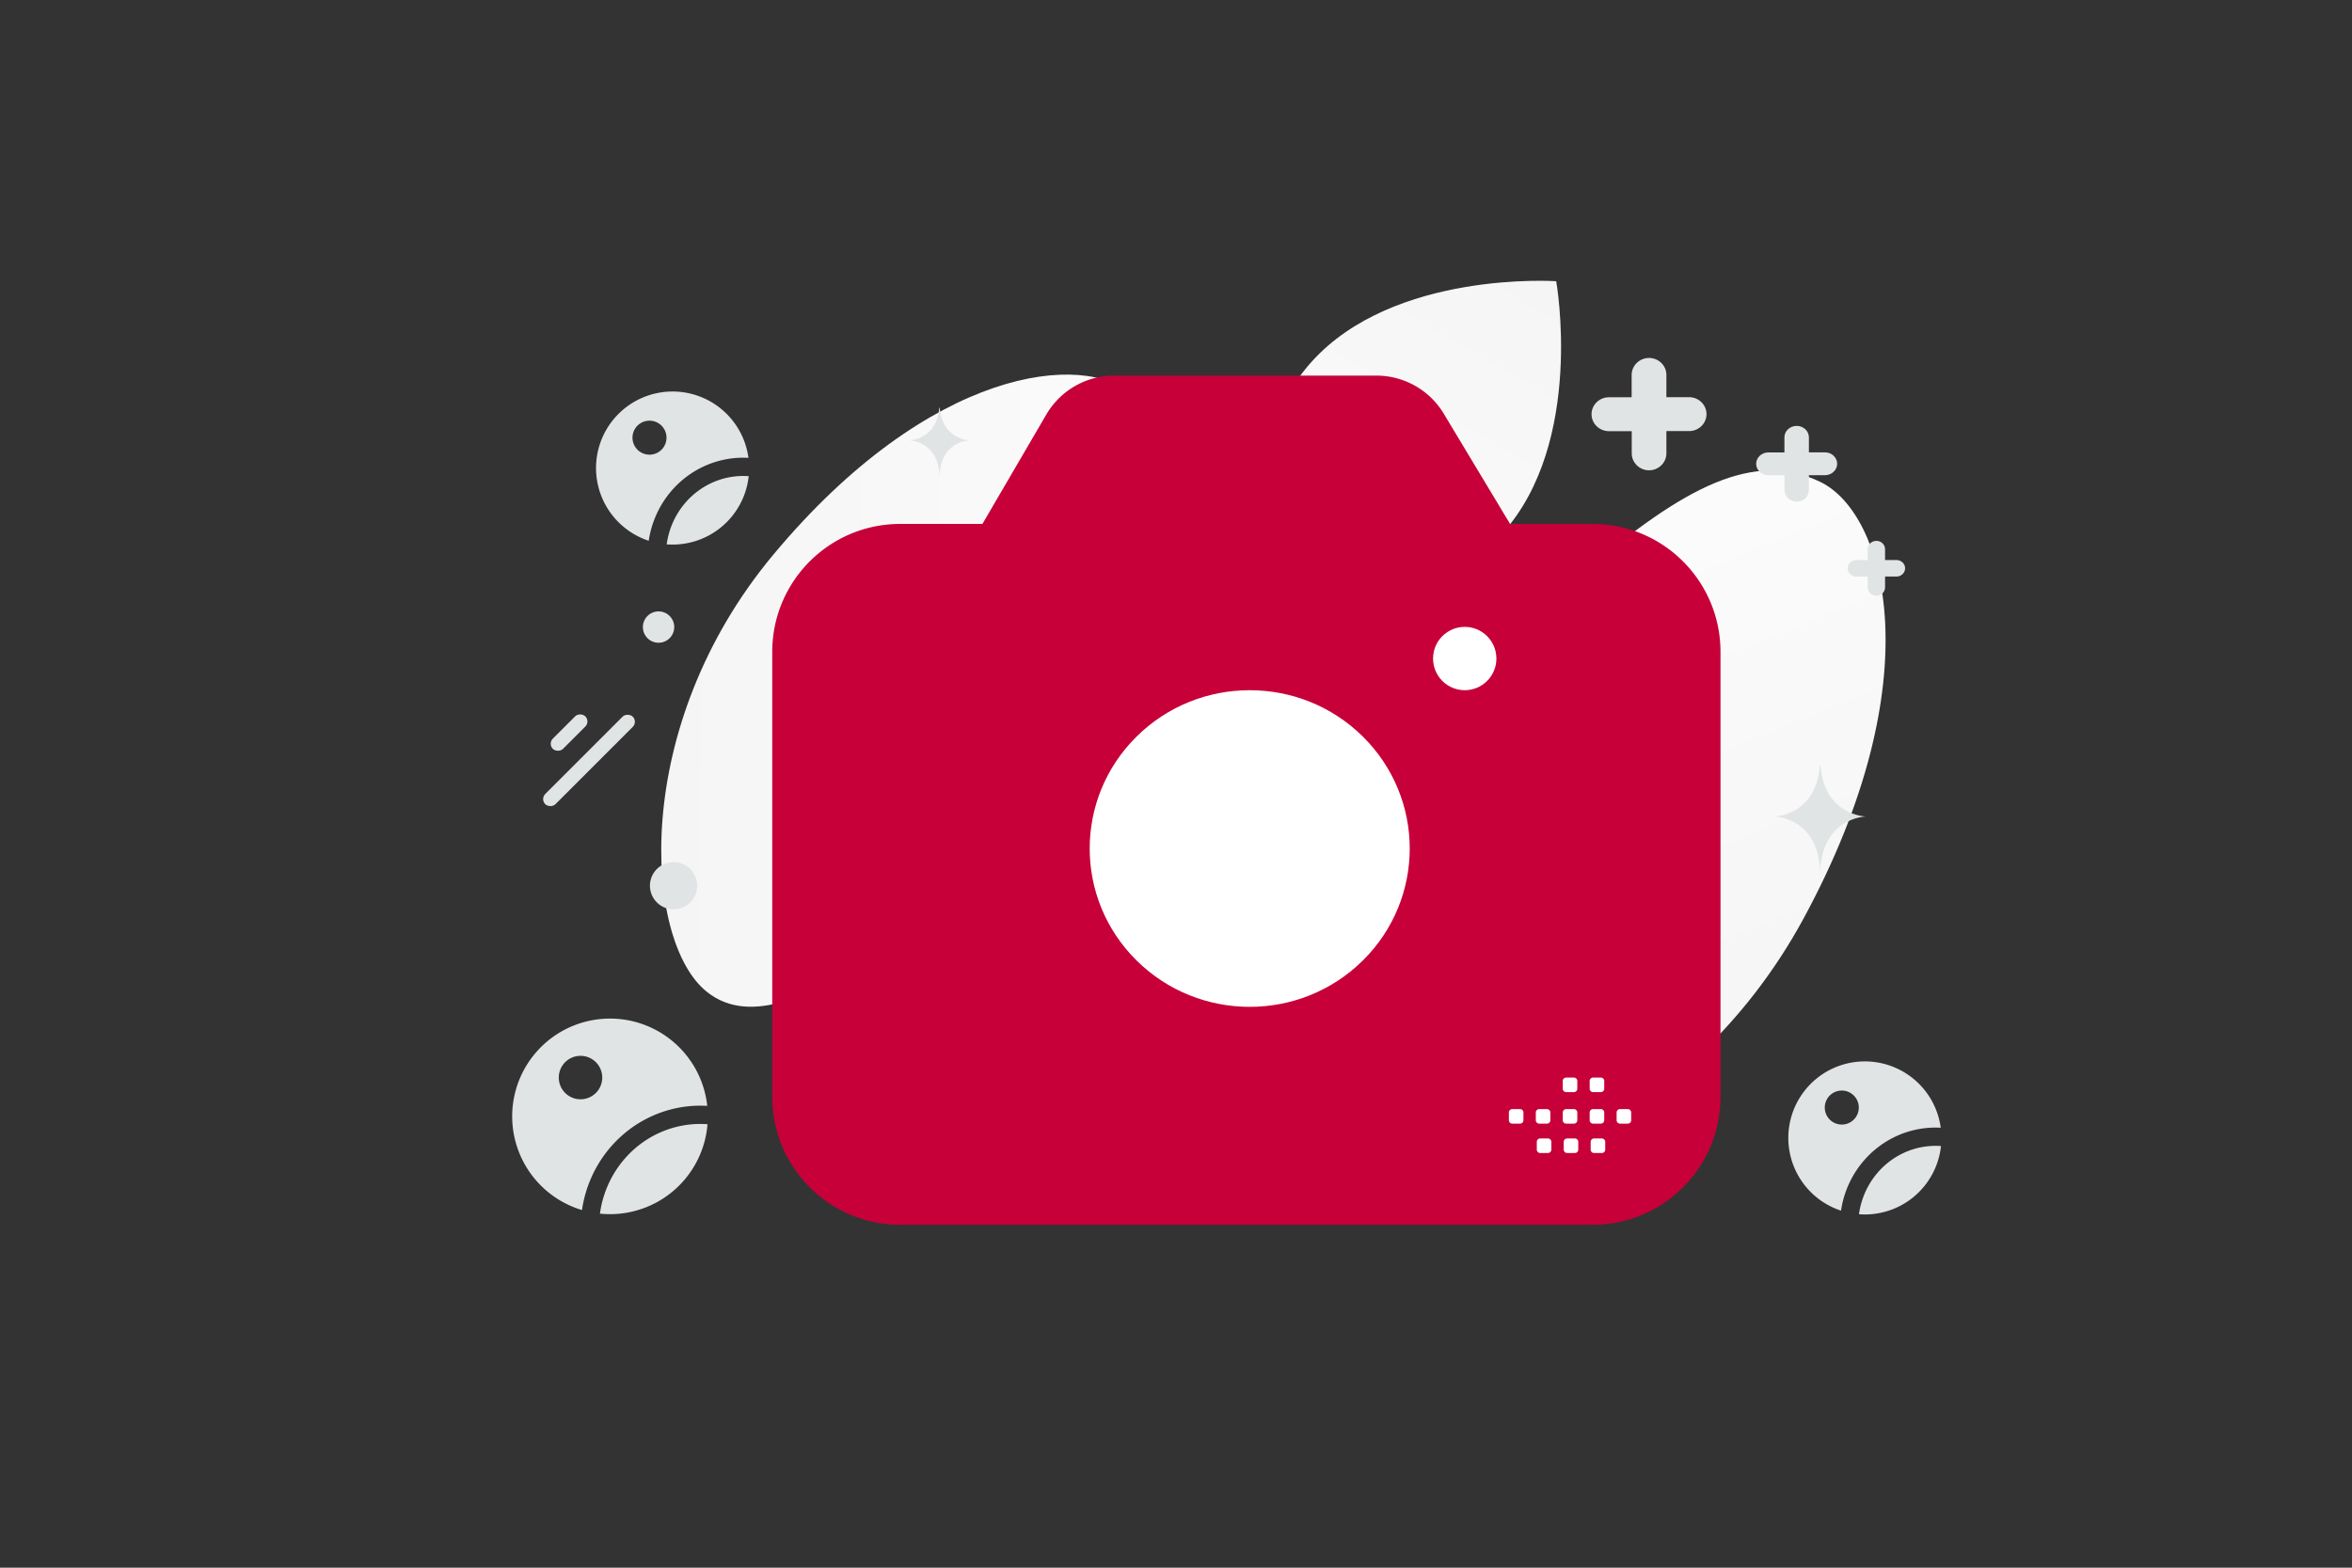 <svg width="900" height="600" viewBox="0 0 900 600" fill="none" xmlns="http://www.w3.org/2000/svg"><rect x="0" y="0" width="900" height="600" fill="#333333" stroke="none"/><path fill="transparent" d="M0 0h900v600H0z"/><path d="M696.593 184.468c-25.515-12.392-52.382 2.161-89.628 33.807-28.008 23.806-53.829 45.113-72.469 82.387-13.052 26.081-18.91 53.156-20.582 76.657-1.816 25.462-7.238 56.852 14.631 69.073 30.046 16.783 116.496-11.629 161.653-94.962 49.597-91.553 31.342-154.858 6.395-166.962z" fill="url(#a)"/><path d="M433.54 151.233c18.902 17.228 15.689 44.591 1.629 86.356-10.58 31.409-19.798 60.152-44.787 88.214-17.482 19.644-38.2 33.595-57.323 42.847-20.718 10.027-45.195 25.054-62.735 10.822-24.093-19.556-29.179-101.448 25.525-167.105 60.104-72.122 119.219-77.982 137.691-61.134z" fill="url(#b)"/><path d="M574.954 204.106c-31.536 35.175-93.709 30.904-93.709 30.904s-11.004-61.303 20.564-96.459c31.537-35.175 93.679-30.923 93.679-30.923s11.003 61.304-20.534 96.478z" fill="url(#c)"/><path fill-rule="evenodd" clip-rule="evenodd" d="M647.228 249.493v170.299c0 20.909-16.935 37.845-37.844 37.845h-264.91c-20.909 0-37.845-16.936-37.845-37.845V249.493c0-20.909 16.936-37.844 37.845-37.844h37.844l27.664-47.381a18.923 18.923 0 0 1 16.349-9.385h100.363a18.942 18.942 0 0 1 16.216 9.158l28.629 47.608h37.845c20.909 0 37.844 16.935 37.844 37.844z" fill="#c70039" stroke="#c70039" stroke-width="22.25" stroke-linecap="round" stroke-linejoin="round"/><path fill-rule="evenodd" clip-rule="evenodd" d="M521.502 281.911c23.912 23.663 23.912 62.028 0 85.692-23.912 23.663-62.682 23.663-86.594 0-23.912-23.664-23.912-62.029 0-85.692 23.912-23.663 62.682-23.663 86.594 0zm47.551-38.435c4.732 4.732 4.732 12.405 0 17.138-4.733 4.733-12.406 4.733-17.139 0-4.732-4.733-4.732-12.406 0-17.138 4.733-4.733 12.406-4.733 17.139 0z" fill="#fff"/><path fill-rule="evenodd" clip-rule="evenodd" d="M721.324 210.167v4.166h4.361c1.82 0 3.315 1.428 3.315 3.167 0 1.739-1.495 3.167-3.315 3.167h-4.361v4.166c0 1.738-1.495 3.167-3.315 3.167-1.82 0-3.315-1.429-3.315-3.167v-4.149h-4.379c-1.82 0-3.315-1.428-3.315-3.167 0-1.738 1.495-3.167 3.315-3.167h4.361v-4.183c0-1.738 1.495-3.167 3.333-3.167 1.82 0 3.315 1.429 3.315 3.167zm-29.14-42.793v5.752h6.144c2.565 0 4.672 1.973 4.672 4.374s-2.107 4.374-4.672 4.374h-6.144v5.752c0 2.401-2.107 4.374-4.671 4.374-2.565 0-4.672-1.973-4.672-4.374v-5.728h-6.169c-2.565 0-4.672-1.973-4.672-4.374s2.107-4.374 4.672-4.374h6.144v-5.776c0-2.401 2.107-4.374 4.697-4.374 2.564 0 4.671 1.973 4.671 4.374zm-54.535-23.889v8.53h8.72c3.64 0 6.631 2.925 6.631 6.485 0 3.56-2.991 6.485-6.631 6.485h-8.72v8.53c0 3.56-2.991 6.485-6.631 6.485s-6.631-2.925-6.631-6.485v-8.495h-8.756c-3.64 0-6.631-2.925-6.631-6.485 0-3.56 2.991-6.485 6.631-6.485h8.72v-8.565c0-3.56 2.991-6.485 6.667-6.485 3.64 0 6.631 2.925 6.631 6.485z" fill="#E1E4E5"/><circle r="6" transform="matrix(1 0 0 -1 252 240)" fill="#E1E4E5"/><path d="M696.63 293h-.254C694.87 312.205 679 312.501 679 312.501s17.5.308 17.5 22.499c0-22.191 17.5-22.499 17.5-22.499s-15.863-.296-17.37-19.501zM359.586 156h-.167c-.99 12.346-11.419 12.536-11.419 12.536s11.5.198 11.5 14.464c0-14.266 11.5-14.464 11.5-14.464s-10.425-.19-11.414-12.536z" fill="#E1E4E5"/><path fill-rule="evenodd" clip-rule="evenodd" d="M578.678 424.486h2.972c.718 0 1.297.585 1.297 1.298v2.972c0 .718-.585 1.297-1.297 1.297h-2.972a1.303 1.303 0 0 1-1.298-1.297v-2.972a1.295 1.295 0 0 1 1.298-1.298zm10.303 0h2.972c.713 0 1.297.585 1.297 1.298v2.972c0 .718-.584 1.297-1.297 1.297h-2.972a1.303 1.303 0 0 1-1.297-1.297v-2.972c0-.713.585-1.298 1.297-1.298zm10.31 0h2.972c.713 0 1.298.585 1.298 1.298v2.972c0 .718-.585 1.297-1.298 1.297h-2.972a1.303 1.303 0 0 1-1.297-1.297v-2.972a1.295 1.295 0 0 1 1.297-1.298zm10.305 0h2.972c.713 0 1.297.585 1.297 1.298v2.972c0 .718-.584 1.297-1.297 1.297h-2.972a1.303 1.303 0 0 1-1.303-1.297v-2.972a1.312 1.312 0 0 1 1.303-1.298zm10.305 0h2.972c.719 0 1.303.585 1.303 1.298v2.972a1.3 1.3 0 0 1-1.303 1.297h-2.972a1.302 1.302 0 0 1-1.297-1.297v-2.972c0-.713.584-1.298 1.297-1.298zm-30.542 11.236h2.972c.713 0 1.297.585 1.297 1.298v2.978c0 .712-.584 1.297-1.297 1.297h-2.972a1.299 1.299 0 0 1-1.297-1.297v-2.972a1.296 1.296 0 0 1 1.297-1.304zm10.304 0h2.972c.713 0 1.298.585 1.298 1.298v2.978c0 .712-.585 1.297-1.298 1.297h-2.972a1.303 1.303 0 0 1-1.297-1.297v-2.972a1.296 1.296 0 0 1 1.297-1.304zm10.305 0h2.972c.719 0 1.303.585 1.303 1.298v2.978c0 .712-.584 1.297-1.303 1.297h-2.972a1.302 1.302 0 0 1-1.297-1.297v-2.972c0-.719.584-1.304 1.297-1.304zm-10.677-23.306h2.972c.713 0 1.298.584 1.298 1.297v2.972c0 .718-.585 1.297-1.298 1.297h-2.972a1.303 1.303 0 0 1-1.297-1.297v-2.972a1.294 1.294 0 0 1 1.297-1.297zm10.305 0h2.972c.713 0 1.297.584 1.297 1.297v2.972c0 .718-.584 1.297-1.297 1.297h-2.972a1.303 1.303 0 0 1-1.303-1.297v-2.972a1.311 1.311 0 0 1 1.303-1.297z" fill="#fff"/><rect x="244.079" y="276.25" width="47.355" height="5.517" rx="2.759" transform="rotate(135 244.079 276.25)" fill="#E1E4E5"/><rect x="225.924" y="276.121" width="17.583" height="5.517" rx="2.759" transform="rotate(135 225.924 276.121)" fill="#E1E4E5"/><circle cx="257.736" cy="338.991" r="9.036" transform="rotate(150 257.736 338.991)" fill="#E1E4E5"/><path fill-rule="evenodd" clip-rule="evenodd" d="M268.309 423.174a46.25 46.25 0 0 1 2.326.08 37.422 37.422 0 0 0-37.21-33.412 37.424 37.424 0 0 0-10.729 73.28c1.257-8.676 4.888-16.919 10.616-23.711 8.758-10.385 21.545-16.335 34.991-16.237h.006zm-.061 7c.828.007 1.656.041 2.481.102a37.419 37.419 0 0 1-37.304 34.416c-1.293 0-2.579-.067-3.853-.199 1.022-7.538 4.141-14.699 9.091-20.569 7.438-8.82 18.256-13.832 29.585-13.75zm-46.11-9.442a8.316 8.316 0 0 0 8.316-8.316 8.316 8.316 0 0 0-8.316-8.317 8.316 8.316 0 0 0-8.317 8.317 8.316 8.316 0 0 0 8.317 8.316zm518.77 10.823c.573.005 1.146.024 1.719.056a29.293 29.293 0 0 0-29.028-25.381 29.289 29.289 0 0 0-9.131 57.119c1.02-6.883 3.913-13.422 8.462-18.816 6.998-8.298 17.219-13.056 27.971-12.978h.007zm-.061 7a29.38 29.38 0 0 1 1.876.077 29.29 29.29 0 0 1-31.38 26.09c.786-5.747 3.166-11.204 6.938-15.676 5.677-6.732 13.929-10.553 22.566-10.491zm-36.081-8.15a6.509 6.509 0 1 0 0-13.018 6.509 6.509 0 0 0 0 13.018zm-420.09-255.234c.574.005 1.147.024 1.719.056a29.289 29.289 0 0 0-49.739-16.804 29.29 29.29 0 0 0 11.58 48.542c1.02-6.884 3.913-13.422 8.462-18.816 6.998-8.298 17.219-13.056 27.971-12.978h.007zm-.061 7c.626.005 1.252.031 1.876.076a29.287 29.287 0 0 1-31.38 26.09c.786-5.747 3.166-11.203 6.938-15.675 5.677-6.733 13.929-10.553 22.566-10.491zm-36.08-8.15a6.509 6.509 0 0 0 6.508-6.509 6.509 6.509 0 1 0-6.508 6.509z" fill="#E1E4E5"/><defs><linearGradient id="a" x1="528.325" y1="106.18" x2="744.069" y2="632.598" gradientUnits="userSpaceOnUse"><stop stop-color="#fff"/><stop offset="1" stop-color="#EEE"/></linearGradient><linearGradient id="b" x1="555.318" y1="266.001" x2="42.379" y2="261.181" gradientUnits="userSpaceOnUse"><stop stop-color="#fff"/><stop offset="1" stop-color="#EEE"/></linearGradient><linearGradient id="c" x1="448.247" y1="325.124" x2="670.229" y2="-60.633" gradientUnits="userSpaceOnUse"><stop stop-color="#fff"/><stop offset="1" stop-color="#EEE"/></linearGradient></defs></svg>